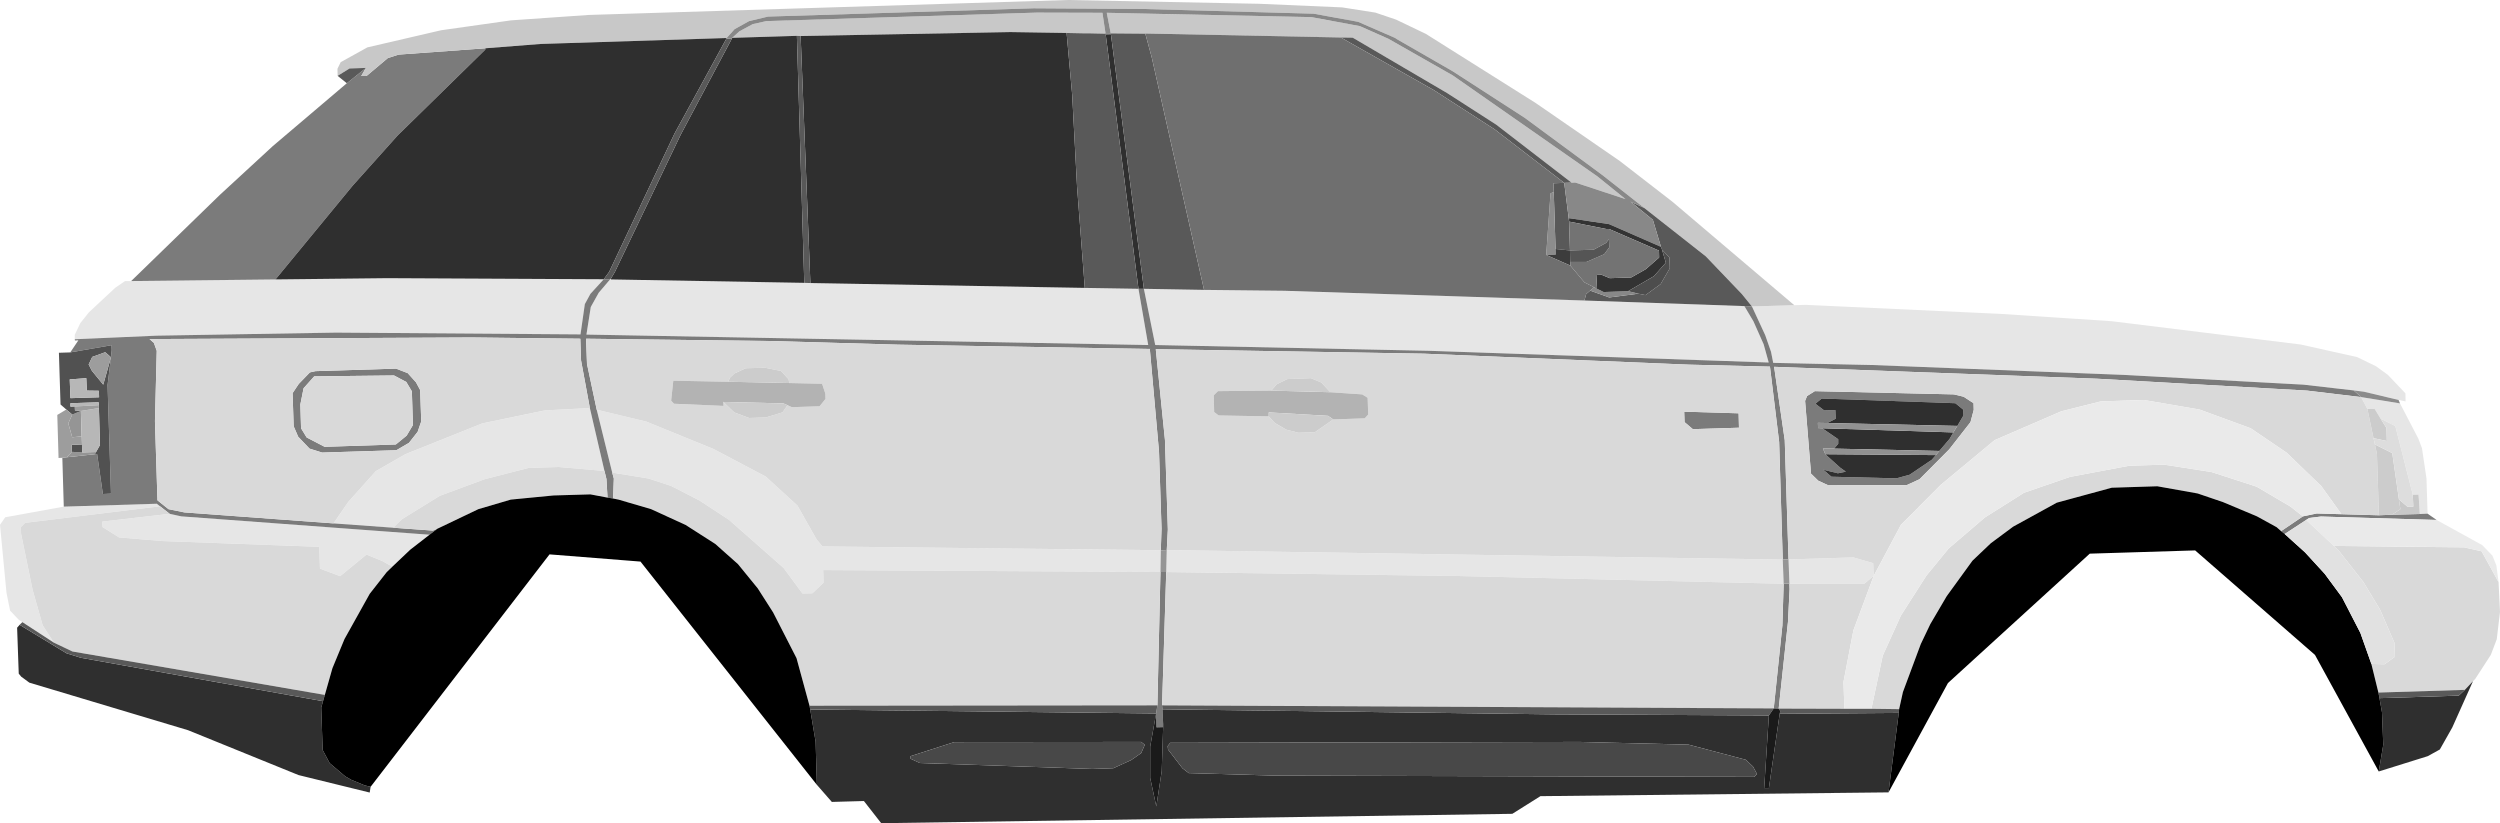 <?xml version="1.0" encoding="UTF-8" standalone="no"?>
<svg xmlns:xlink="http://www.w3.org/1999/xlink" height="228.45px" width="693.8px" xmlns="http://www.w3.org/2000/svg">
  <g transform="matrix(1.0, 0.0, 0.0, 1.0, 0.0, 0.0)">
    <path d="M497.95 84.7 L501.05 84.6 555.05 87.1 586.1 89.15 638.45 95.6 654.15 99.1 659.4 101.65 662.7 104.05 667.55 109.15 667.6 111.4 665.65 111.0 656.0 108.7 653.2 108.35 639.25 106.75 589.65 104.05 519.65 101.3 492.1 100.7 491.5 97.65 489.9 93.05 486.2 85.05 497.95 84.7 M666.05 111.95 L671.15 121.75 672.15 124.4 673.4 132.8 673.7 142.55 671.55 142.65 671.2 137.25 669.6 137.3 664.75 118.25 660.65 116.15 659.0 113.45 657.0 113.5 655.25 110.2 666.05 111.95 M6.2 172.65 L5.15 171.95 2.8 169.45 1.8 164.5 0.0 145.65 1.45 143.55 17.7 140.6 43.5 139.8 44.4 140.5 6.95 145.1 5.8 146.3 5.85 148.15 9.05 163.7 11.85 173.55 14.95 178.35 6.2 172.65 M20.75 94.15 L20.75 92.9 22.3 89.65 24.7 86.65 32.0 79.85 34.7 78.0 36.4 78.0 76.45 77.55 107.45 77.2 167.55 77.5 163.85 81.55 162.3 84.4 161.1 92.8 93.25 92.3 43.5 93.15 20.75 94.15 M496.35 155.25 L514.35 154.7 519.85 156.3 520.0 159.8 517.3 162.05 496.6 162.0 496.35 155.25 M484.1 84.95 L486.6 89.15 489.45 95.55 490.85 100.6 396.5 97.35 320.6 95.75 317.45 80.15 334.15 80.45 356.55 80.7 439.7 83.4 484.1 84.95 M315.95 80.15 L318.65 95.75 162.75 92.85 163.95 85.2 166.15 81.25 169.3 77.55 169.55 77.55 223.2 78.5 224.9 78.55 301.05 79.9 315.95 80.15 M494.75 155.3 L495.0 162.0 404.7 159.85 323.65 158.75 323.8 152.65 494.75 155.3 M165.6 113.7 L179.35 117.0 198.0 124.6 212.5 132.25 221.3 140.3 226.65 149.75 228.25 151.65 322.15 152.7 322.05 158.75 228.45 158.2 228.55 161.7 225.45 164.65 222.7 164.7 217.45 157.6 202.3 144.25 194.05 138.85 186.25 134.85 180.0 132.8 169.9 131.15 165.6 113.7 M167.75 130.7 L155.05 129.6 146.7 129.85 134.45 133.0 122.05 137.6 111.6 144.05 109.1 146.45 92.55 145.25 96.65 139.3 104.3 130.75 112.5 126.05 133.85 117.5 151.2 113.9 163.7 113.25 167.75 130.7 M47.1 142.6 L50.3 143.3 119.2 148.4 113.85 152.55 108.9 157.25 106.0 155.65 101.7 153.9 94.4 159.9 88.8 157.8 88.6 151.95 88.7 151.75 45.15 150.15 33.05 149.15 28.45 146.25 28.4 144.75 47.1 142.6" fill="#e6e6e6" fill-rule="evenodd" stroke="none"/>
    <path d="M673.7 142.55 L676.2 144.3 644.1 143.35 640.85 143.75 640.0 144.3 634.05 148.2 633.05 147.4 639.1 143.3 642.95 142.5 649.8 142.7 660.2 143.0 663.8 142.85 671.55 142.65 673.7 142.55 M17.7 140.6 L17.3 127.05 18.5 126.9 26.35 126.05 26.95 126.0 28.55 137.1 30.8 137.0 29.85 106.85 30.8 99.15 31.0 97.15 30.95 95.8 19.5 97.8 21.75 94.45 20.8 94.5 20.75 94.15 43.5 93.15 93.25 92.3 161.1 92.8 162.3 84.4 163.85 81.55 167.55 77.5 169.3 77.55 166.15 81.25 163.95 85.2 162.75 92.85 318.65 95.75 315.95 80.15 317.45 80.15 320.6 95.75 396.5 97.35 490.85 100.6 489.45 95.55 486.6 89.15 484.1 84.95 486.2 85.05 489.9 93.05 491.5 97.65 492.1 100.7 519.65 101.3 589.65 104.05 639.25 106.75 653.2 108.35 655.25 110.2 640.25 108.4 581.95 105.1 492.35 101.8 495.3 122.15 496.35 155.25 494.75 155.3 493.75 122.65 491.2 101.75 468.75 101.2 395.1 98.15 320.75 96.9 323.3 122.15 324.1 146.95 323.8 152.65 322.15 152.7 322.35 146.7 321.65 125.35 319.1 96.85 249.2 95.65 214.5 94.65 162.65 94.0 162.9 101.0 165.6 113.7 169.9 131.15 170.35 132.8 170.15 138.35 168.6 138.1 168.3 132.95 167.75 130.7 163.7 113.25 161.25 100.0 161.05 94.0 130.85 93.65 41.5 94.1 42.7 95.15 43.5 97.35 43.0 116.9 43.7 138.85 46.75 141.3 51.15 142.2 92.55 145.25 109.1 146.45 120.15 147.25 121.35 146.75 119.2 148.4 50.3 143.3 47.1 142.6 44.4 140.5 43.5 139.8 17.7 140.6 M36.4 78.0 L61.05 54.05 75.7 40.55 96.25 23.1 101.55 18.85 100.25 21.1 101.7 21.1 107.65 16.1 110.65 15.15 134.7 13.4 134.7 13.75 110.35 37.6 97.85 51.55 76.45 77.55 36.4 78.0 M547.7 111.9 L547.75 113.75 546.85 117.15 540.95 124.7 532.7 133.0 529.1 134.65 507.2 134.6 504.6 133.4 502.6 131.45 500.95 111.25 501.5 109.9 503.65 108.55 542.25 109.45 544.95 110.1 547.7 111.9 M538.2 125.15 L541.05 121.8 542.1 120.0 543.2 118.2 544.9 115.3 544.85 113.7 542.65 111.9 505.55 110.6 503.8 112.05 506.25 113.9 509.35 113.8 509.45 116.2 507.1 117.4 504.5 117.35 504.55 118.8 505.7 118.85 510.15 121.9 510.15 123.15 509.0 124.5 505.9 124.45 506.55 126.05 510.65 129.75 512.25 130.9 510.05 131.35 506.0 130.35 508.25 132.3 526.3 132.75 529.95 131.75 536.1 127.6 537.25 126.3 538.2 125.15 M496.6 162.0 L496.65 163.5 496.2 172.55 493.65 196.4 493.6 196.65 492.25 196.6 494.65 173.55 495.0 162.0 496.6 162.0 M469.8 119.1 L467.5 117.15 467.4 114.25 482.5 114.7 482.6 118.7 469.8 119.1 M322.6 196.85 L322.8 200.95 322.8 201.8 320.95 201.85 320.85 198.0 321.2 195.75 322.05 158.75 323.65 158.75 322.5 195.75 322.6 196.85 M112.75 106.0 L109.35 104.2 87.2 104.45 84.25 107.75 83.35 112.25 83.55 118.85 85.1 121.4 90.1 124.0 109.85 123.35 112.85 120.9 114.6 117.95 114.3 108.6 112.75 106.0 M115.45 106.1 L116.6 108.25 116.9 116.95 115.9 119.85 113.5 122.9 110.0 124.95 89.4 125.6 85.9 124.5 82.75 121.2 81.5 118.3 81.2 109.1 82.9 106.55 86.0 103.35 87.55 103.0 109.9 102.3 113.15 103.55 115.45 106.1" fill="#7b7b7b" fill-rule="evenodd" stroke="none"/>
    <path d="M93.7 21.05 L93.65 19.1 94.55 17.25 101.95 13.15 122.4 8.4 141.8 5.65 163.35 4.15 296.35 0.0 349.45 1.05 372.45 2.05 381.7 3.5 387.45 5.45 395.7 9.4 426.2 28.6 449.55 44.7 464.15 56.0 497.95 84.7 486.2 85.05 483.4 81.6 473.4 71.15 456.3 57.7 444.65 48.55 423.15 32.7 403.2 19.8 387.55 10.8 387.45 10.7 387.0 10.45 376.9 6.05 364.55 3.8 317.45 2.5 286.9 2.3 213.15 4.6 207.9 5.85 203.85 8.1 201.65 10.55 150.05 12.2 134.7 13.4 110.65 15.15 107.65 16.1 101.7 21.1 100.25 21.1 101.55 18.85 97.0 19.0 93.7 21.05 M669.6 137.3 L671.2 137.25 671.55 142.65 663.8 142.85 Q665.0 142.1 666.15 141.3 L665.75 138.6 668.15 140.65 669.75 140.6 669.6 137.3 M317.8 9.3 L308.25 9.25 307.15 3.55 363.95 4.75 377.4 7.25 385.05 10.65 385.1 10.65 403.2 20.95 443.3 48.95 451.1 55.25 437.15 50.65 436.15 50.7 415.25 34.6 401.65 25.85 375.4 10.45 372.1 10.4 317.8 9.3 M203.2 10.5 L205.2 8.7 208.9 6.7 212.7 5.85 287.7 3.5 305.95 3.55 306.8 9.25 306.8 9.35 302.3 9.25 300.8 9.25 296.0 9.15 280.4 8.9 222.2 10.0 221.15 9.95 203.2 10.5" fill="#c8c8c8" fill-rule="evenodd" stroke="none"/>
    <path d="M693.4 161.55 L693.8 169.8 692.9 177.4 691.25 181.75 686.9 188.45 686.3 189.05 684.05 191.45 660.05 192.2 658.1 184.25 661.75 184.35 664.65 182.25 664.5 178.4 660.55 169.25 655.9 161.55 649.15 152.95 648.4 152.2 648.05 151.85 648.0 151.85 647.7 151.5 683.85 151.9 688.7 153.0 693.4 161.55 M658.7 121.6 L659.1 123.35 659.65 126.0 660.2 143.0 649.8 142.7 644.2 134.9 634.55 125.6 624.6 118.85 610.4 113.65 594.95 111.0 583.0 111.4 572.05 114.15 553.55 122.15 538.55 134.6 527.55 145.65 520.0 159.8 519.85 156.3 514.35 154.7 496.35 155.25 495.3 122.15 492.35 101.8 581.95 105.1 640.25 108.4 655.25 110.2 657.0 113.5 658.7 121.6 M547.7 111.9 L544.95 110.1 542.25 109.45 503.65 108.55 501.5 109.9 500.95 111.25 502.6 131.45 504.6 133.4 507.2 134.6 529.1 134.65 532.7 133.0 540.95 124.7 546.85 117.15 547.75 113.75 547.7 111.9 M519.35 196.7 L522.5 181.95 527.55 170.8 534.65 159.7 540.8 152.2 550.85 143.6 561.7 136.75 574.45 132.35 590.9 129.25 600.65 128.95 613.75 131.0 626.25 135.05 635.6 140.55 639.1 143.3 633.05 147.4 631.8 146.3 626.35 143.3 616.95 139.35 609.9 136.95 598.7 134.95 586.05 135.35 570.8 139.5 558.7 146.15 552.5 150.75 547.4 155.6 540.25 165.45 535.7 173.2 533.05 178.75 528.1 192.05 527.05 196.8 519.35 196.7 M323.8 152.65 L324.1 146.95 323.3 122.15 320.75 96.9 395.1 98.15 468.75 101.2 491.2 101.75 493.75 122.65 494.75 155.3 323.8 152.65 M496.6 162.0 L517.3 162.05 520.0 159.8 514.35 174.95 511.6 189.25 511.85 196.7 493.6 196.65 493.65 196.4 496.2 172.55 496.65 163.5 496.6 162.0 M495.0 162.0 L494.65 173.55 492.25 196.6 322.5 195.75 323.65 158.75 404.7 159.85 495.0 162.0 M370.0 116.4 L378.75 116.1 379.7 115.05 379.55 110.4 378.05 109.45 369.2 108.85 366.7 106.15 363.8 104.95 357.25 105.2 354.3 106.65 352.8 108.4 338.0 108.55 336.85 109.7 336.95 114.35 338.2 115.3 352.1 115.55 353.8 117.4 357.0 119.25 360.3 120.1 364.9 119.95 370.0 116.4 M469.8 119.1 L482.6 118.7 482.5 114.7 467.4 114.25 467.5 117.15 469.8 119.1 M165.6 113.7 L162.9 101.0 162.65 94.0 214.5 94.65 249.2 95.65 319.1 96.85 321.65 125.35 322.35 146.7 322.15 152.7 228.25 151.65 226.65 149.75 221.3 140.3 212.5 132.25 198.0 124.6 179.35 117.0 165.6 113.7 M218.55 112.45 L219.75 113.0 227.45 112.75 229.1 110.7 229.05 109.25 228.15 106.5 219.05 106.3 218.85 105.25 216.75 102.95 212.3 102.05 206.95 102.2 203.8 103.65 202.6 104.8 202.1 105.95 186.85 105.65 186.25 111.2 187.05 112.05 200.8 112.65 200.75 111.55 203.75 114.45 207.9 116.0 212.55 115.85 217.15 114.45 218.55 112.45 M169.9 131.15 L180.0 132.8 186.25 134.85 194.05 138.85 202.3 144.25 217.45 157.6 222.7 164.7 225.45 164.65 228.55 161.7 228.45 158.2 322.05 158.75 321.2 195.75 224.65 195.85 221.05 182.65 214.55 169.95 210.3 163.3 204.8 156.55 198.5 150.95 190.3 145.7 180.7 141.3 171.65 138.65 170.15 138.35 170.35 132.8 169.9 131.15 M167.75 130.7 L168.3 132.95 168.6 138.1 163.85 137.2 153.6 137.5 141.75 138.65 132.75 141.3 121.35 146.75 120.15 147.25 109.1 146.45 111.6 144.05 122.05 137.6 134.45 133.0 146.7 129.85 155.05 129.6 167.75 130.7 M92.55 145.25 L51.15 142.2 46.75 141.3 43.7 138.85 43.0 116.9 43.5 97.35 42.7 95.15 41.5 94.1 130.85 93.65 161.05 94.0 161.25 100.0 163.7 113.25 151.2 113.9 133.85 117.5 112.5 126.05 104.3 130.75 96.65 139.3 92.55 145.25 M47.1 142.6 L28.4 144.75 28.45 146.25 33.05 149.15 45.15 150.15 88.7 151.75 88.6 151.95 88.8 157.8 94.4 159.9 101.7 153.9 106.0 155.65 108.9 157.25 107.3 158.8 102.6 164.8 95.6 177.35 92.25 185.45 90.15 192.85 20.1 180.8 14.95 178.35 11.85 173.55 9.05 163.7 5.85 148.15 5.8 146.3 6.95 145.1 44.4 140.5 47.1 142.6 M115.45 106.1 L113.15 103.55 109.9 102.3 87.55 103.0 86.0 103.35 82.9 106.55 81.2 109.1 81.5 118.3 82.75 121.2 85.9 124.5 89.4 125.6 110.0 124.95 113.5 122.9 115.9 119.85 116.9 116.95 116.6 108.25 115.45 106.1 M112.75 106.0 L114.3 108.6 114.6 117.95 112.85 120.9 109.85 123.35 90.1 124.0 85.1 121.4 83.55 118.85 83.35 112.25 84.25 107.75 87.2 104.45 109.35 104.2 112.75 106.0" fill="#d9d9d9" fill-rule="evenodd" stroke="none"/>
    <path d="M686.3 189.05 L680.55 201.9 677.1 208.0 673.75 209.85 660.15 214.1 661.4 206.7 661.05 197.7 660.35 193.75 682.35 193.05 684.05 191.45 686.3 189.05 M524.1 219.9 L427.5 220.95 419.7 225.85 244.55 228.45 239.75 222.3 230.85 222.55 226.7 217.8 226.35 205.85 224.85 196.9 320.85 198.0 319.2 207.2 319.2 215.9 320.9 223.8 322.4 214.0 322.8 201.8 322.8 200.95 322.6 196.85 431.4 198.25 490.9 198.55 489.6 218.7 490.9 218.7 493.9 198.1 526.95 197.85 524.1 219.9 M102.85 218.35 L102.6 219.95 82.85 215.1 52.2 202.65 8.15 189.45 5.9 187.8 5.2 186.95 4.75 174.2 5.45 173.4 18.45 181.3 22.45 182.55 89.65 194.6 89.15 196.35 89.55 208.15 91.5 211.8 95.8 215.45 97.45 216.4 101.2 217.95 102.85 218.35 M317.45 80.15 L315.95 80.15 306.85 9.55 308.3 9.5 317.45 80.15 M542.1 120.0 L541.05 121.8 538.2 125.15 509.0 124.5 510.15 123.15 510.15 121.9 505.7 118.85 542.1 120.0 M537.25 126.3 L536.1 127.6 529.95 131.75 526.3 132.75 508.25 132.3 506.0 130.35 510.05 131.35 512.25 130.9 510.65 129.75 506.55 126.05 537.25 126.3 M507.1 117.4 L509.45 116.2 509.35 113.8 506.25 113.9 503.8 112.05 505.55 110.6 542.65 111.9 544.85 113.7 544.9 115.3 543.2 118.2 507.1 117.4 M301.05 79.9 L224.9 78.55 222.2 10.0 280.4 8.9 296.0 9.15 297.55 26.3 298.9 51.8 301.05 79.9 M223.2 78.5 L169.55 77.55 169.55 77.3 170.65 75.45 188.9 37.4 203.15 10.65 203.2 10.5 221.15 9.95 223.2 78.5 M201.6 10.7 L187.2 37.05 169.05 75.45 167.55 77.5 107.45 77.2 76.45 77.55 97.85 51.55 110.35 37.6 134.7 13.75 134.7 13.4 150.05 12.2 201.65 10.55 201.6 10.7 M484.5 210.85 L468.6 206.65 438.45 205.9 324.75 206.15 324.05 207.05 324.15 208.0 328.15 213.2 329.9 214.55 354.0 215.25 486.85 215.6 487.6 214.8 486.5 212.75 484.5 210.85 M317.7 206.7 L316.7 205.9 264.8 205.95 252.7 209.85 252.7 210.55 255.25 211.75 303.15 213.4 308.95 213.2 Q311.45 212.1 313.9 210.95 L316.7 209.0 317.7 206.7" fill="#2f2f2f" fill-rule="evenodd" stroke="none"/>
    <path d="M538.2 125.15 L537.25 126.3 506.55 126.05 505.9 124.45 509.0 124.5 538.2 125.15 M505.7 118.85 L504.55 118.8 504.5 117.35 507.1 117.4 543.2 118.2 542.1 120.0 505.7 118.85" fill="#919191" fill-rule="evenodd" stroke="none"/>
    <path d="M676.2 144.3 L688.9 151.3 691.7 154.2 692.8 156.95 693.4 161.55 688.7 153.0 683.85 151.9 647.7 151.5 647.4 151.2 647.05 150.85 646.3 150.2 640.0 144.3 640.85 143.75 644.1 143.35 676.2 144.3 M520.0 159.8 L527.55 145.65 538.55 134.6 553.55 122.15 572.05 114.15 583.0 111.4 594.95 111.0 610.4 113.65 624.6 118.85 634.55 125.6 644.2 134.9 649.8 142.7 642.95 142.5 639.1 143.3 635.6 140.55 626.25 135.05 613.75 131.0 600.65 128.95 590.9 129.25 574.45 132.35 561.7 136.75 550.85 143.6 540.8 152.2 534.65 159.7 527.55 170.8 522.5 181.95 519.35 196.7 511.85 196.7 511.6 189.25 514.35 174.95 520.0 159.8" fill="#eaeaea" fill-rule="evenodd" stroke="none"/>
    <path d="M494.75 155.3 L496.35 155.25 496.6 162.0 495.0 162.0 494.75 155.3 M323.8 152.65 L323.65 158.75 322.05 158.75 322.15 152.7 323.8 152.65 M26.35 126.05 L18.5 126.9 19.95 125.4 22.8 125.55 26.65 125.45 26.35 126.05 M22.65 121.1 L20.05 121.35 18.95 117.5 20.05 115.05 22.45 114.05 22.65 121.1" fill="#959595" fill-rule="evenodd" stroke="none"/>
    <path d="M5.45 173.4 L6.2 172.65 14.95 178.35 20.1 180.8 90.15 192.85 89.65 194.6 22.45 182.55 18.45 181.3 5.45 173.4 M96.25 23.1 L93.7 21.05 97.0 19.0 101.55 18.85 96.25 23.1 M660.05 192.2 L684.05 191.45 682.35 193.05 660.35 193.75 660.05 192.2 M169.3 77.55 L167.55 77.5 169.05 75.45 187.2 37.05 201.6 10.7 203.15 10.65 188.9 37.4 170.65 75.45 169.55 77.3 169.3 77.55 M511.85 196.7 L519.35 196.7 527.05 196.8 526.95 197.85 493.9 198.1 494.05 197.3 493.6 196.65 511.85 196.7 M456.3 57.7 L473.4 71.15 483.4 81.6 486.2 85.05 484.1 84.95 439.7 83.4 440.2 81.6 441.3 80.65 446.6 82.55 454.65 81.5 456.65 81.9 460.85 78.85 463.4 74.45 463.3 71.45 461.25 69.3 460.95 68.5 458.7 61.0 452.5 55.95 456.3 57.7 M334.15 80.45 L317.45 80.15 308.3 9.5 306.85 9.55 315.95 80.15 301.05 79.9 298.9 51.8 297.55 26.3 296.0 9.15 300.8 9.25 302.3 9.25 306.8 9.35 306.8 9.25 317.85 9.35 319.65 16.0 334.15 80.45 M224.9 78.55 L223.2 78.5 221.15 9.95 222.2 10.0 224.9 78.55 M372.1 10.4 L375.4 10.45 401.65 25.85 415.25 34.6 436.15 50.7 434.1 50.75 435.35 60.6 435.45 61.5 435.7 69.5 431.7 69.1 431.2 53.3 431.1 50.85 434.1 50.75 414.8 35.9 397.9 25.0 372.1 10.4 M490.9 198.55 L431.4 198.25 322.6 196.85 322.5 195.75 492.25 196.6 490.9 198.55 M320.85 198.0 L224.85 196.9 224.65 195.85 321.2 195.75 320.85 198.0" fill="#595959" fill-rule="evenodd" stroke="none"/>
    <path d="M492.25 196.6 L493.6 196.65 494.05 197.3 493.9 198.1 490.9 218.7 489.6 218.7 490.9 198.55 492.25 196.6 M322.8 201.8 L322.4 214.0 320.9 223.8 319.2 215.9 319.2 207.2 320.85 198.0 320.95 201.85 322.8 201.8" fill="#1a1a1a" fill-rule="evenodd" stroke="none"/>
    <path d="M660.15 214.1 L642.45 181.75 609.2 152.75 579.95 153.65 540.6 189.55 524.1 219.9 526.95 197.85 527.05 196.8 528.1 192.05 533.05 178.75 535.7 173.2 540.25 165.45 547.4 155.6 552.5 150.75 558.7 146.15 570.8 139.5 586.05 135.35 598.7 134.95 609.9 136.95 616.95 139.35 626.35 143.3 631.8 146.3 633.05 147.4 634.05 148.2 639.7 153.3 645.15 159.25 649.95 165.75 655.05 175.65 658.1 184.25 660.05 192.2 660.35 193.75 661.05 197.7 661.4 206.7 660.15 214.1 M226.7 217.8 L177.75 155.85 152.5 153.85 102.85 218.35 101.2 217.95 97.45 216.4 95.8 215.45 91.5 211.8 89.55 208.15 89.15 196.35 89.65 194.6 90.15 192.85 92.25 185.45 95.6 177.35 102.6 164.8 107.3 158.8 108.9 157.25 113.85 152.55 119.2 148.4 121.35 146.75 132.75 141.3 141.75 138.65 153.6 137.5 163.85 137.2 168.6 138.1 170.15 138.35 171.65 138.65 180.7 141.3 190.3 145.7 198.5 150.95 204.8 156.55 210.3 163.3 214.55 169.95 221.05 182.65 224.65 195.85 224.85 196.9 226.35 205.85 226.7 217.8" fill="#000000" fill-rule="evenodd" stroke="none"/>
    <path d="M648.0 151.85 L648.05 151.85 648.4 152.2 649.15 152.95 655.9 161.55 660.55 169.25 664.5 178.4 664.65 182.25 661.75 184.35 658.1 184.25 655.05 175.65 649.95 165.75 645.15 159.25 639.7 153.3 634.05 148.2 640.0 144.3 646.3 150.2 647.05 150.85 647.4 151.2 648.0 151.85" fill="#e1e1e1" fill-rule="evenodd" stroke="none"/>
    <path d="M201.65 10.55 L203.85 8.1 207.9 5.85 213.15 4.6 286.9 2.3 317.45 2.5 364.55 3.8 376.9 6.05 387.0 10.45 387.45 10.7 387.55 10.8 403.2 19.8 423.15 32.7 444.65 48.55 456.3 57.7 452.5 55.95 458.7 61.0 460.95 68.5 446.55 62.2 435.45 60.55 435.35 60.6 434.1 50.75 436.15 50.7 437.15 50.65 451.1 55.25 443.3 48.95 403.2 20.95 385.1 10.65 385.05 10.65 377.4 7.25 363.95 4.75 307.15 3.55 308.25 9.25 317.8 9.3 317.85 9.35 306.8 9.25 305.95 3.55 287.7 3.5 212.7 5.85 208.9 6.7 205.2 8.7 203.2 10.5 203.15 10.65 201.6 10.7 201.65 10.55 M443.0 80.05 L445.05 81.05 451.85 80.8 454.65 81.5 446.6 82.55 441.3 80.65 442.35 79.7 443.0 80.05" fill="#888888" fill-rule="evenodd" stroke="none"/>
    <path d="M435.45 60.55 L446.55 62.2 460.95 68.5 461.25 69.3 462.3 72.9 459.0 76.65 451.85 80.8 445.05 81.05 443.0 80.05 443.2 76.3 444.45 76.25 446.75 77.2 452.7 77.0 456.75 74.7 460.45 71.45 460.4 69.55 446.55 63.55 445.75 63.55 435.45 61.5 435.45 60.55" fill="#333333" fill-rule="evenodd" stroke="none"/>
    <path d="M665.65 111.0 L666.05 111.95 655.25 110.2 653.2 108.35 656.0 108.7 665.65 111.0 M429.1 70.75 L430.3 53.65 431.2 53.3 431.7 69.1 431.75 70.65 429.1 70.75" fill="#8c8c8c" fill-rule="evenodd" stroke="none"/>
    <path d="M429.1 70.75 L431.75 70.65 431.7 69.1 435.7 69.5 435.75 72.7 435.8 73.7 429.1 70.75" fill="#3c3c3c" fill-rule="evenodd" stroke="none"/>
    <path d="M435.8 73.7 L435.75 72.7 440.25 72.7 445.2 70.55 446.6 68.65 446.5 66.35 445.75 67.4 442.25 69.3 435.7 69.5 435.45 61.5 445.75 63.55 446.55 63.55 460.4 69.55 460.45 71.45 456.75 74.7 452.7 77.0 446.75 77.2 444.45 76.25 443.2 76.3 443.0 80.05 442.35 79.7 439.7 78.35 435.8 73.7" fill="#737373" fill-rule="evenodd" stroke="none"/>
    <path d="M435.75 72.7 L435.7 69.5 442.25 69.3 445.75 67.4 446.5 66.35 446.6 68.65 445.2 70.55 440.25 72.7 435.75 72.7" fill="#555555" fill-rule="evenodd" stroke="none"/>
    <path d="M451.85 80.8 L459.0 76.65 462.3 72.9 461.25 69.3 463.3 71.45 463.4 74.45 460.85 78.85 456.65 81.9 454.65 81.5 451.85 80.8" fill="#4d4d4d" fill-rule="evenodd" stroke="none"/>
    <path d="M369.2 108.85 L378.05 109.45 379.55 110.4 379.7 115.05 378.75 116.1 370.0 116.4 368.55 115.4 352.1 114.45 352.1 115.55 338.2 115.3 336.95 114.35 336.85 109.7 338.0 108.55 352.8 108.4 369.2 108.85 M219.05 106.3 L228.15 106.5 229.05 109.25 229.1 110.7 227.45 112.75 219.75 113.0 218.55 112.45 217.4 111.95 200.75 111.55 200.8 112.65 187.05 112.05 186.25 111.2 186.85 105.65 202.1 105.95 219.05 106.3" fill="#b3b3b3" fill-rule="evenodd" stroke="none"/>
    <path d="M657.0 113.5 L659.0 113.45 660.65 116.15 662.3 118.8 662.4 122.4 658.7 121.6 657.0 113.5 M659.1 123.35 L663.9 125.75 665.75 138.6 666.15 141.3 Q665.0 142.1 663.8 142.85 L660.2 143.0 659.65 126.0 659.1 123.35 M370.0 116.4 L364.9 119.95 360.3 120.1 357.0 119.25 353.8 117.4 352.1 115.55 352.1 114.45 368.55 115.4 370.0 116.4 M352.8 108.4 L354.3 106.65 357.25 105.2 363.8 104.95 366.7 106.15 369.2 108.85 352.8 108.4 M218.55 112.45 L217.15 114.45 212.55 115.85 207.9 116.0 203.75 114.45 200.75 111.55 217.4 111.95 218.55 112.45 M202.1 105.95 L202.6 104.8 203.8 103.65 206.95 102.2 212.3 102.05 216.75 102.95 218.85 105.25 219.05 106.3 202.1 105.95" fill="#cccccc" fill-rule="evenodd" stroke="none"/>
    <path d="M484.5 210.85 L486.5 212.75 487.6 214.8 486.85 215.6 354.0 215.25 329.9 214.55 328.15 213.2 324.15 208.0 324.05 207.05 324.75 206.15 438.45 205.9 468.6 206.65 484.5 210.85 M317.7 206.7 L316.7 209.0 313.9 210.95 Q311.45 212.1 308.95 213.2 L303.15 213.4 255.25 211.75 252.7 210.55 252.7 209.85 264.8 205.95 316.7 205.9 317.7 206.7" fill="#484848" fill-rule="evenodd" stroke="none"/>
    <path d="M18.4 113.65 L16.8 112.25 16.35 97.9 19.5 97.8 30.95 95.8 31.0 97.15 30.8 99.15 29.2 97.75 25.6 99.05 24.6 101.15 25.5 102.9 28.65 106.75 30.8 99.15 29.85 106.85 30.8 137.0 28.55 137.1 26.95 126.0 26.35 126.05 26.65 125.45 27.75 123.5 27.45 113.25 27.4 112.45 27.4 111.65 19.55 111.9 19.55 112.85 20.75 112.8 20.8 113.9 22.45 114.05 20.05 115.05 18.4 113.65 M24.1 108.4 L23.95 104.95 19.35 105.3 19.55 110.5 27.5 110.25 27.45 108.45 24.1 108.4 M19.95 125.4 L19.9 123.45 22.75 123.35 22.8 125.55 19.95 125.4" fill="#515151" fill-rule="evenodd" stroke="none"/>
    <path d="M24.1 108.4 L27.45 108.45 27.5 110.25 19.55 110.5 19.35 105.3 23.95 104.95 24.1 108.4 M27.45 113.25 L27.75 123.5 26.65 125.45 22.8 125.55 22.75 123.35 22.65 121.1 22.45 114.05 27.45 113.25 M20.75 112.8 L19.55 112.85 19.55 111.9 27.4 111.65 27.4 112.45 20.75 112.8" fill="#b7b7b7" fill-rule="evenodd" stroke="none"/>
    <path d="M17.3 127.05 L16.25 127.1 15.9 115.15 18.4 113.65 20.05 115.05 18.95 117.5 20.05 121.35 22.65 121.1 22.75 123.35 19.9 123.45 19.95 125.4 18.5 126.9 17.3 127.05 M30.8 99.15 L28.65 106.75 25.5 102.9 24.6 101.15 25.6 99.05 29.2 97.75 30.8 99.15 M27.4 112.45 L27.45 113.25 22.45 114.05 20.8 113.9 20.75 112.8 27.4 112.45" fill="#9d9d9d" fill-rule="evenodd" stroke="none"/>
    <path d="M660.65 116.15 L664.75 118.25 669.6 137.3 669.75 140.6 668.15 140.65 665.75 138.6 663.9 125.75 659.1 123.35 658.7 121.6 662.4 122.4 662.3 118.8 660.65 116.15" fill="#dddddd" fill-rule="evenodd" stroke="none"/>
    <path d="M439.7 83.4 L356.55 80.7 334.15 80.45 319.65 16.0 317.85 9.35 317.8 9.3 372.1 10.4 397.9 25.0 414.8 35.9 434.1 50.75 431.1 50.85 431.2 53.3 430.3 53.65 429.1 70.75 435.8 73.7 439.7 78.35 442.35 79.7 441.3 80.65 440.2 81.6 439.7 83.4" fill="#6f6f6f" fill-rule="evenodd" stroke="none"/>
  </g>
</svg>
